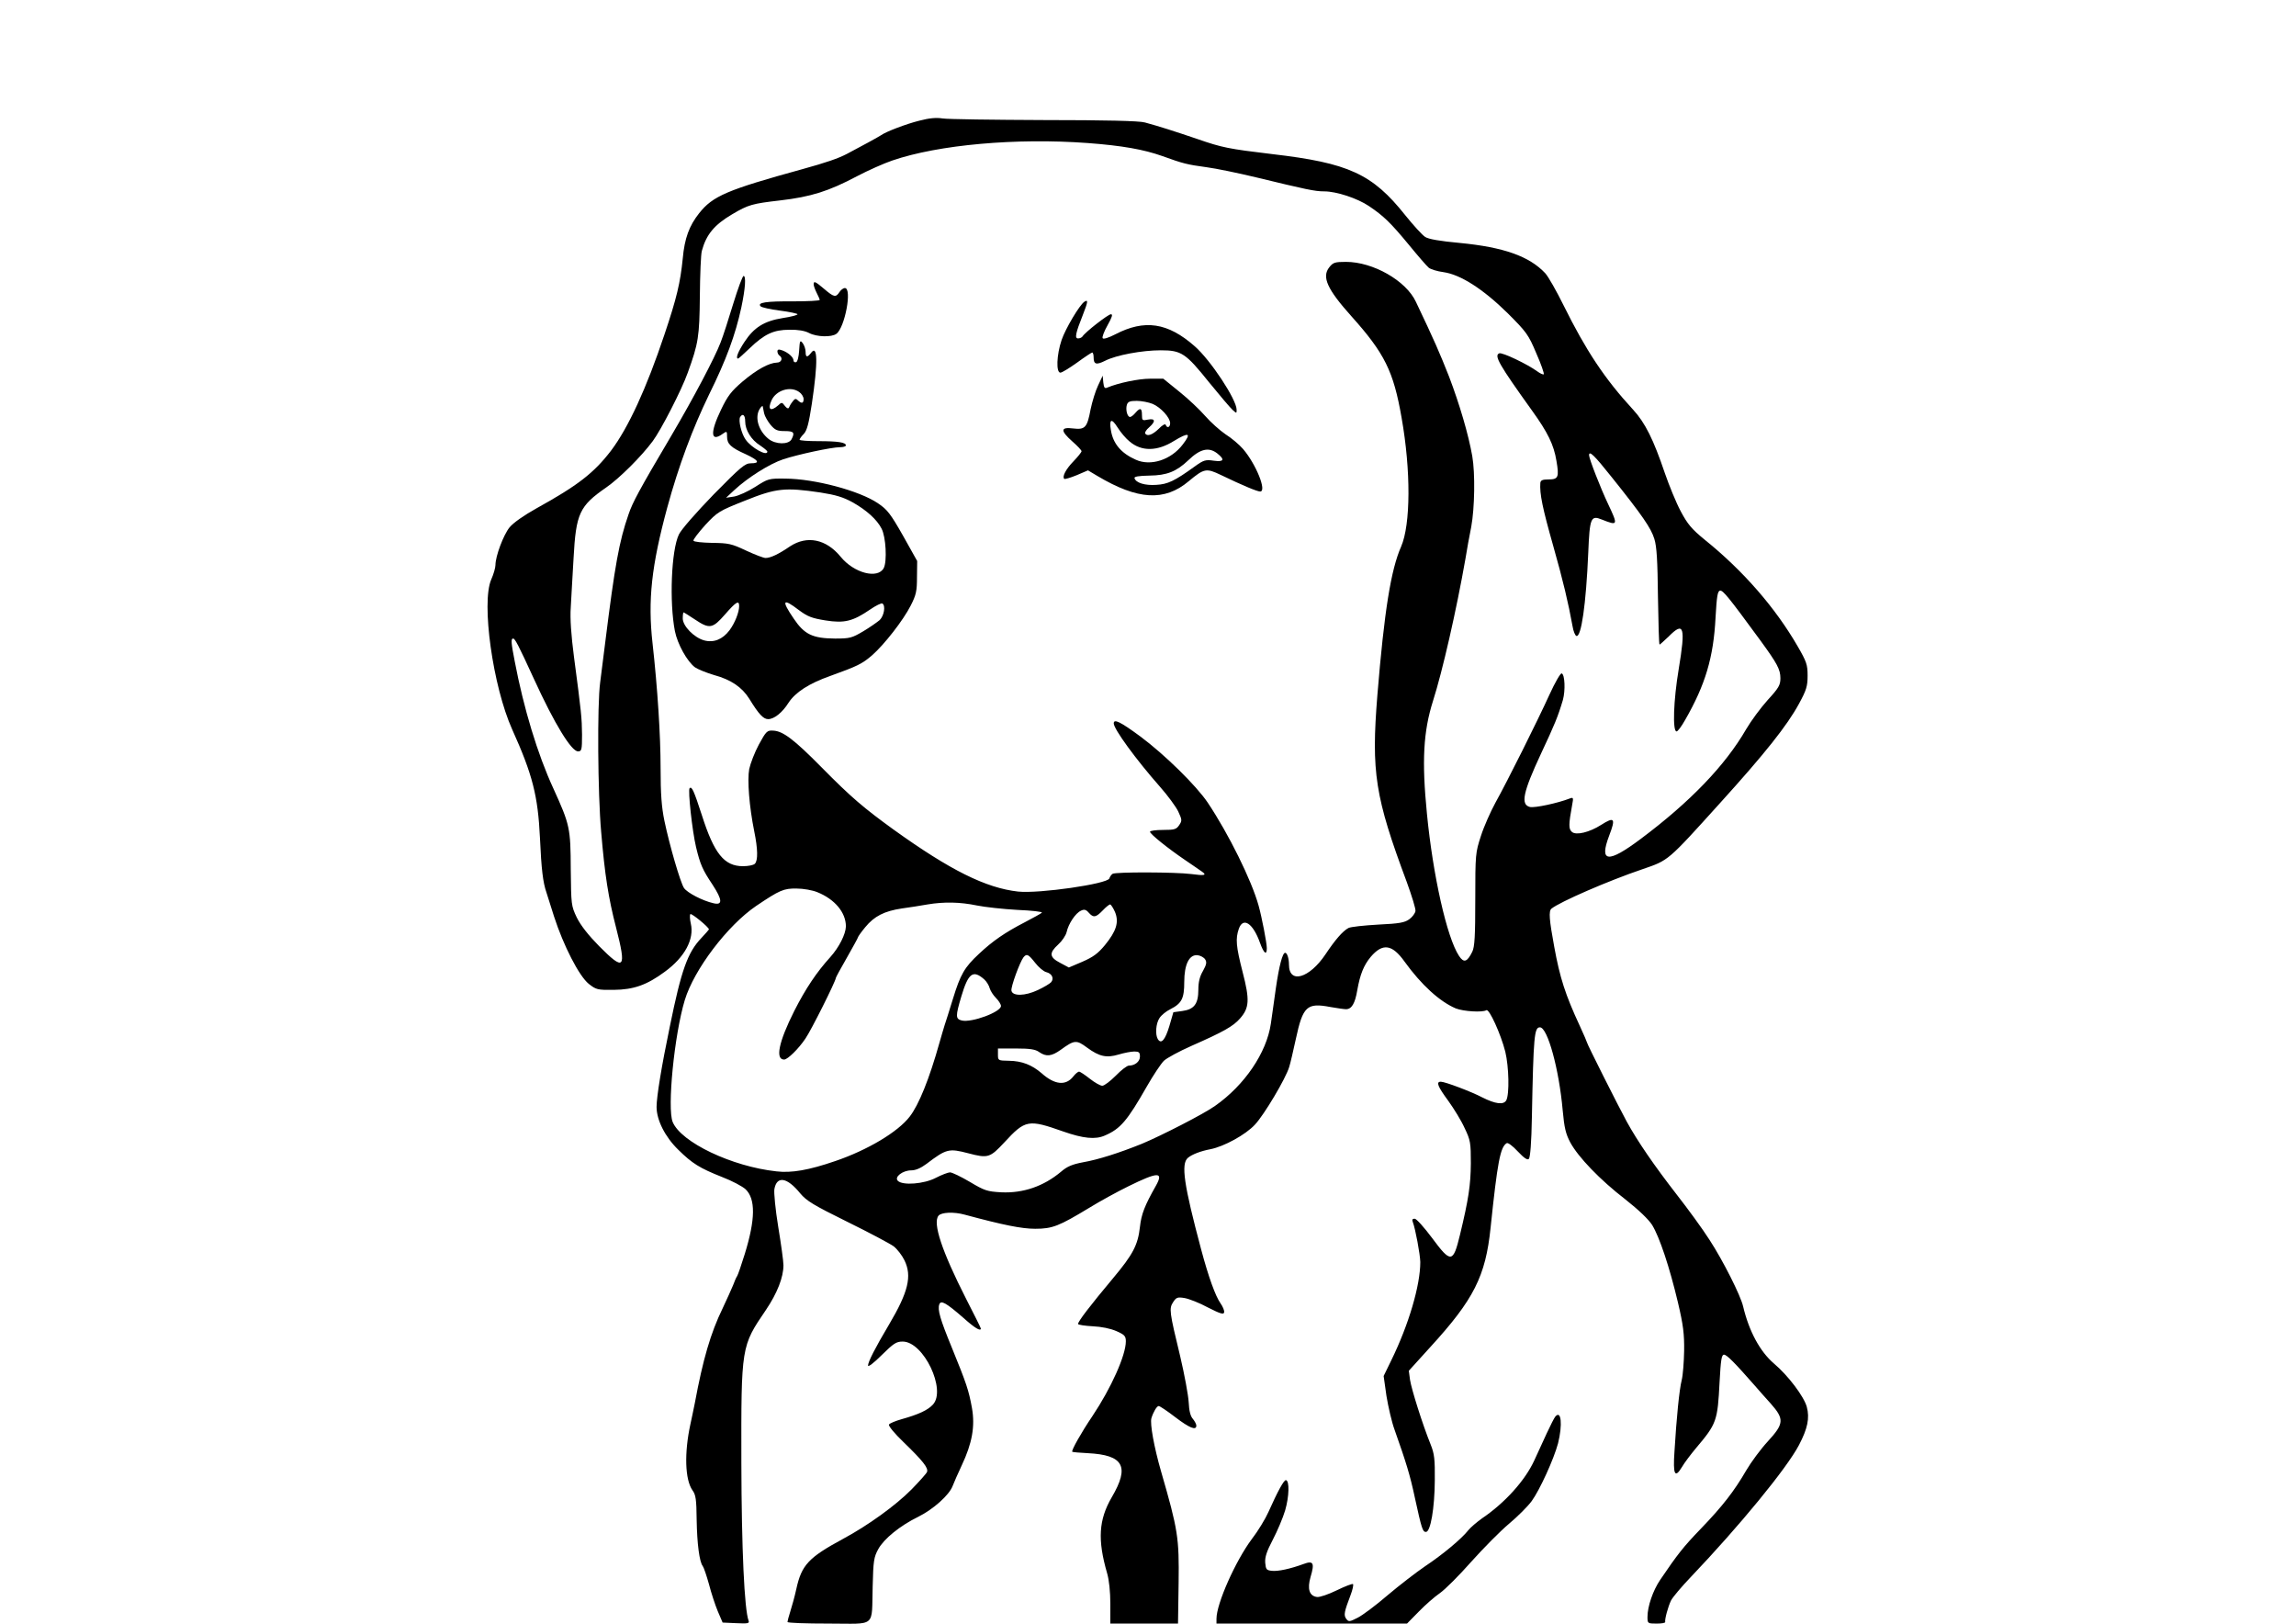 <?xml version="1.0" standalone="no"?>
<!DOCTYPE svg PUBLIC "-//W3C//DTD SVG 20010904//EN"
 "http://www.w3.org/TR/2001/REC-SVG-20010904/DTD/svg10.dtd">
<svg version="1.0" xmlns="http://www.w3.org/2000/svg"
 width="1140pt" height="806pt" viewBox="0 0 1140 806"
 preserveAspectRatio="xMidYMid meet">

<g transform="translate(0,806) scale(0.1,-0.1)"
fill="#000000" stroke="none">
<path d="M4565 7461 c-65 -16 -167 -55 -190 -72 -10 -7 -101 -57 -170 -93 -42
-22 -102 -43 -222 -76 -374 -103 -444 -133 -512 -219 -49 -62 -72 -124 -81
-224 -12 -120 -30 -197 -91 -378 -89 -266 -179 -462 -265 -576 -85 -111 -165
-173 -371 -287 -61 -34 -114 -71 -133 -94 -30 -37 -70 -143 -70 -187 0 -13 -9
-45 -21 -72 -50 -115 8 -530 104 -744 101 -224 128 -329 138 -539 7 -156 15
-221 32 -270 3 -8 20 -62 38 -120 47 -145 124 -295 172 -334 37 -29 43 -31
125 -30 98 1 164 24 253 90 99 72 147 162 129 239 -5 22 -6 43 -2 47 6 5 92
-65 92 -76 0 -1 -17 -21 -37 -42 -69 -72 -100 -159 -157 -439 -41 -196 -66
-350 -66 -400 0 -65 42 -149 108 -213 69 -68 106 -91 217 -135 50 -19 102 -47
117 -61 50 -48 49 -149 -4 -321 -17 -55 -34 -104 -38 -110 -4 -5 -13 -26 -20
-45 -8 -19 -31 -71 -52 -115 -60 -123 -98 -255 -138 -470 -7 -33 -16 -80 -22
-105 -31 -143 -27 -275 10 -328 17 -23 20 -46 21 -146 2 -122 14 -210 30 -230
5 -6 19 -47 31 -90 11 -43 31 -104 44 -135 l24 -56 67 -3 c58 -3 67 -1 62 12
-21 55 -35 357 -36 784 -1 581 -1 578 122 759 56 83 87 162 87 222 0 20 -12
106 -26 191 -14 85 -22 170 -19 187 12 67 63 59 128 -21 32 -38 65 -58 235
-142 108 -53 211 -108 229 -121 18 -14 42 -45 54 -70 38 -78 19 -157 -77 -319
-69 -116 -104 -185 -104 -203 0 -9 28 12 68 52 59 58 72 67 104 67 104 0 218
-240 150 -313 -26 -28 -72 -49 -154 -72 -32 -9 -61 -21 -64 -27 -4 -6 28 -45
72 -87 96 -93 124 -128 117 -148 -3 -8 -38 -47 -77 -87 -78 -79 -216 -179
-341 -246 -170 -92 -205 -129 -231 -248 -8 -37 -22 -87 -30 -112 -8 -25 -14
-48 -14 -52 0 -5 92 -8 205 -8 240 0 212 -24 218 185 3 127 6 145 28 185 28
51 108 116 198 160 75 37 154 108 171 153 7 18 27 64 45 102 52 110 67 194 51
285 -16 88 -27 121 -100 300 -58 141 -72 189 -62 215 8 22 34 7 118 -66 58
-52 88 -70 88 -54 0 3 -33 69 -73 147 -121 238 -167 377 -137 413 14 17 76 20
130 5 193 -52 283 -70 350 -70 86 0 118 13 270 105 52 32 138 79 191 105 150
74 178 74 138 3 -55 -97 -72 -140 -79 -204 -10 -90 -35 -137 -133 -254 -113
-135 -177 -218 -174 -228 1 -4 34 -9 72 -11 44 -2 88 -11 118 -24 41 -18 47
-25 47 -51 0 -69 -73 -232 -166 -371 -55 -81 -106 -172 -100 -177 2 -2 37 -5
77 -7 178 -9 209 -66 119 -219 -65 -112 -71 -211 -23 -377 10 -34 16 -93 16
-152 l0 -98 168 0 168 0 3 202 c3 224 -3 263 -87 553 -35 121 -56 238 -48 265
10 32 27 60 36 60 6 0 43 -25 82 -55 71 -54 105 -68 105 -42 0 7 -8 22 -17 33
-12 13 -19 39 -21 83 -2 35 -21 138 -42 227 -54 223 -56 238 -35 270 15 23 21
26 57 20 22 -4 74 -24 116 -47 61 -31 78 -36 80 -24 2 8 -6 28 -18 45 -25 35
-60 132 -96 267 -86 322 -101 425 -66 455 20 17 64 34 112 43 67 13 175 72
221 122 46 49 153 229 170 286 6 18 20 80 33 139 35 163 55 181 171 159 34 -6
69 -11 78 -11 28 0 45 28 56 94 14 79 32 124 67 166 59 69 106 63 168 -24 83
-115 174 -198 254 -232 38 -15 132 -21 152 -9 14 9 72 -119 94 -206 18 -75 21
-210 5 -241 -13 -24 -54 -19 -121 15 -51 27 -183 77 -204 77 -25 0 -16 -23 37
-95 28 -39 65 -99 81 -135 29 -60 31 -73 31 -175 -1 -108 -11 -177 -54 -355
-34 -141 -45 -142 -139 -15 -39 52 -77 95 -86 95 -11 0 -14 -5 -9 -17 13 -35
36 -159 37 -198 0 -116 -57 -310 -144 -488 l-38 -78 14 -99 c9 -54 26 -129 40
-167 58 -164 77 -225 101 -338 34 -156 39 -170 55 -170 23 0 43 118 44 255 1
107 -2 133 -21 180 -40 99 -95 274 -102 320 l-6 45 106 117 c217 237 275 352
300 593 34 326 48 401 80 420 6 4 30 -14 55 -41 32 -34 48 -44 55 -37 7 7 13
84 15 205 8 408 12 448 40 448 38 0 95 -208 113 -412 8 -87 15 -117 38 -160
39 -72 147 -185 273 -282 66 -52 115 -99 133 -127 37 -60 87 -211 128 -384 27
-114 32 -158 31 -241 -1 -55 -6 -121 -12 -145 -12 -47 -26 -188 -36 -355 -8
-115 2 -135 37 -77 12 21 44 63 69 93 104 123 108 135 118 330 6 111 10 135
22 135 14 0 55 -42 155 -156 17 -19 51 -59 78 -88 67 -76 65 -99 -16 -187 -35
-38 -83 -103 -107 -144 -59 -102 -118 -178 -226 -290 -85 -88 -115 -126 -201
-253 -36 -53 -63 -132 -63 -184 0 -32 1 -33 45 -33 25 0 44 3 43 8 -3 13 14
76 29 107 9 17 52 68 97 115 243 255 477 540 538 656 43 82 54 134 39 190 -14
51 -92 155 -163 215 -70 60 -124 161 -153 283 -12 54 -101 230 -167 331 -35
55 -109 156 -163 225 -111 143 -195 265 -248 362 -42 77 -197 385 -197 392 0
2 -16 40 -36 83 -72 155 -99 239 -127 393 -25 135 -28 177 -14 189 42 34 281
138 452 196 131 45 123 38 384 327 224 247 335 387 393 494 37 68 43 87 43
140 0 54 -5 69 -49 145 -111 192 -270 375 -461 529 -66 54 -86 78 -120 142
-23 43 -58 129 -79 190 -56 165 -97 249 -158 315 -141 153 -234 294 -344 516
-36 73 -77 145 -92 161 -79 84 -206 129 -424 150 -99 9 -156 19 -172 30 -14 9
-58 57 -99 108 -163 205 -281 259 -660 303 -217 26 -248 32 -372 75 -121 41
-187 62 -260 82 -26 8 -199 12 -500 12 -253 1 -480 4 -505 8 -31 5 -66 2 -115
-11z m835 -111 c173 -13 279 -32 372 -65 102 -37 122 -42 218 -55 47 -6 157
-29 245 -50 252 -61 293 -70 340 -70 60 0 164 -34 222 -73 73 -49 108 -83 198
-192 45 -55 90 -107 99 -114 10 -8 42 -18 73 -22 85 -12 197 -84 319 -204 93
-93 103 -106 142 -199 24 -54 40 -101 37 -104 -3 -3 -18 4 -33 15 -48 35 -173
95 -188 89 -27 -11 -1 -56 164 -286 77 -107 107 -168 120 -248 14 -81 9 -92
-39 -92 -30 0 -39 -4 -41 -17 -4 -54 11 -126 64 -313 49 -173 75 -283 96 -399
4 -25 13 -46 19 -48 24 -8 48 156 59 414 7 173 13 186 67 164 81 -32 82 -30
31 78 -37 78 -94 224 -94 241 0 25 25 1 111 -107 153 -191 197 -255 213 -308
12 -38 16 -107 18 -287 2 -131 5 -238 8 -238 3 1 23 19 45 40 76 77 85 49 50
-162 -26 -155 -31 -307 -11 -309 6 -1 25 25 43 57 100 174 141 310 151 509 6
105 10 130 22 133 15 2 42 -31 201 -248 83 -114 99 -143 99 -187 0 -34 -8 -48
-63 -108 -35 -39 -83 -104 -107 -145 -104 -180 -278 -361 -524 -545 -163 -122
-207 -117 -156 17 33 86 26 95 -40 53 -58 -37 -124 -53 -145 -35 -17 15 -17
35 1 134 7 36 6 39 -12 32 -59 -23 -175 -48 -198 -42 -47 12 -34 73 56 266 67
143 83 181 108 265 13 47 10 127 -6 132 -6 2 -33 -45 -60 -104 -61 -134 -210
-432 -269 -538 -24 -44 -57 -118 -72 -165 -27 -83 -28 -90 -28 -315 0 -181 -3
-236 -15 -260 -25 -51 -42 -57 -66 -20 -60 91 -129 398 -159 705 -26 262 -18
408 30 560 47 147 116 449 161 705 7 44 20 116 29 160 17 93 20 265 5 351 -19
108 -63 257 -115 394 -47 119 -73 179 -165 372 -49 105 -213 198 -347 198 -55
0 -64 -3 -83 -27 -38 -48 -10 -109 110 -243 165 -184 209 -273 249 -503 47
-264 45 -531 -2 -640 -51 -115 -84 -322 -118 -737 -31 -384 -12 -506 146 -929
25 -69 45 -133 43 -144 -2 -11 -15 -29 -30 -40 -23 -17 -49 -22 -155 -27 -70
-4 -137 -11 -148 -17 -29 -16 -66 -59 -114 -131 -80 -119 -181 -148 -181 -51
0 31 -9 59 -19 59 -13 0 -30 -65 -46 -175 -8 -60 -20 -140 -25 -177 -21 -144
-130 -305 -277 -408 -54 -39 -267 -148 -363 -188 -114 -46 -218 -79 -293 -92
-52 -10 -78 -20 -109 -47 -86 -72 -187 -107 -296 -102 -71 4 -83 8 -157 52
-44 26 -88 47 -98 47 -9 0 -41 -12 -70 -27 -59 -31 -165 -39 -189 -15 -19 19
24 52 67 52 21 0 47 11 75 32 99 75 111 78 207 53 99 -26 108 -23 180 54 104
113 119 115 292 54 100 -35 160 -41 207 -20 77 33 111 73 208 243 32 56 70
113 85 128 15 14 76 47 137 74 159 70 207 97 241 136 46 52 49 92 13 230 -33
129 -36 166 -19 215 21 60 70 29 105 -69 19 -53 34 -65 34 -27 0 26 -25 155
-41 212 -35 126 -149 356 -252 510 -57 85 -214 239 -335 329 -99 73 -132 89
-132 65 0 -28 110 -179 229 -314 39 -44 80 -100 91 -123 19 -41 20 -46 5 -68
-14 -21 -23 -24 -80 -24 -36 0 -65 -4 -65 -9 0 -11 88 -82 175 -141 36 -25 74
-50 83 -57 26 -18 13 -21 -53 -12 -77 10 -377 11 -391 1 -6 -4 -13 -14 -16
-23 -10 -27 -348 -76 -453 -65 -160 18 -336 105 -620 309 -146 106 -207 157
-355 307 -138 140 -193 181 -241 183 -30 2 -35 -3 -71 -69 -21 -39 -42 -94
-48 -122 -10 -55 0 -185 25 -309 18 -88 19 -145 3 -161 -7 -7 -33 -12 -59 -12
-93 0 -143 62 -204 253 -40 123 -50 145 -61 134 -9 -9 13 -212 32 -292 21 -87
32 -112 82 -187 49 -75 51 -103 5 -92 -54 12 -131 52 -147 76 -18 28 -71 209
-97 333 -14 68 -19 132 -19 263 0 160 -15 395 -40 619 -24 214 -5 385 73 673
57 209 126 393 208 562 85 172 130 294 160 432 20 95 24 156 11 156 -5 0 -28
-62 -51 -137 -23 -76 -51 -163 -63 -193 -29 -76 -134 -275 -243 -460 -162
-274 -194 -334 -214 -393 -47 -135 -68 -253 -116 -637 -9 -69 -20 -158 -25
-198 -15 -108 -12 -553 5 -742 18 -214 36 -328 74 -475 53 -206 41 -218 -84
-92 -54 55 -91 102 -111 142 -28 59 -28 63 -30 240 -1 204 -4 220 -86 400 -79
171 -148 400 -192 631 -18 92 -20 114 -8 114 9 0 25 -30 103 -200 102 -223
186 -360 219 -360 18 0 20 7 20 83 -1 84 -3 107 -40 386 -14 107 -20 192 -16
245 2 44 9 155 14 246 12 221 29 258 162 350 65 45 173 152 231 230 41 55 144
255 174 340 53 146 58 179 60 380 1 107 5 209 10 225 22 81 62 129 150 181 81
48 100 53 238 69 155 18 242 46 382 120 55 29 134 64 175 78 230 79 617 113
970 87z m-1342 -3719 c87 -35 142 -101 142 -170 -1 -39 -34 -104 -78 -153 -68
-75 -122 -156 -178 -266 -78 -155 -96 -243 -50 -242 17 1 70 52 105 104 29 42
151 286 151 301 0 3 25 49 55 101 30 53 55 98 55 101 0 3 16 26 36 50 45 55
95 80 181 93 37 5 95 14 128 20 84 14 162 12 245 -5 39 -8 130 -18 201 -22 71
-3 126 -9 122 -14 -4 -4 -42 -25 -84 -47 -99 -51 -161 -94 -228 -157 -72 -67
-92 -101 -130 -225 -18 -58 -36 -116 -41 -130 -4 -14 -16 -52 -25 -85 -51
-182 -103 -310 -148 -368 -59 -77 -211 -167 -370 -221 -131 -45 -217 -60 -292
-51 -221 24 -473 144 -515 245 -28 68 8 433 60 605 46 152 212 371 355 468
116 78 136 87 200 86 33 0 79 -8 103 -18z m1478 -98 c21 -51 7 -95 -50 -165
-34 -41 -58 -59 -111 -82 l-68 -29 -43 23 c-54 28 -56 49 -10 91 19 17 38 45
42 62 9 41 44 94 71 106 16 8 25 6 39 -10 23 -26 35 -24 69 11 16 17 32 30 37
30 4 0 15 -17 24 -37z m-396 -253 c17 -22 42 -43 55 -46 28 -7 40 -31 24 -50
-6 -7 -36 -25 -66 -39 -63 -30 -126 -31 -131 -3 -4 18 42 143 60 166 16 19 24
15 58 -28z m844 17 c9 -14 6 -26 -11 -57 -16 -27 -23 -55 -23 -93 0 -71 -21
-98 -80 -106 l-44 -6 -20 -69 c-21 -69 -40 -91 -57 -65 -14 23 -10 78 8 105 9
14 33 34 54 44 57 29 69 54 69 135 0 88 25 138 67 133 14 -2 31 -11 37 -21z
m-1097 -99 c12 -11 24 -31 27 -44 4 -13 17 -34 31 -48 14 -14 25 -32 25 -40 0
-30 -146 -84 -195 -72 -31 8 -31 21 -2 119 35 117 58 134 114 85z m511 -339
c60 -44 96 -52 156 -34 27 8 62 15 78 15 23 0 28 -4 28 -25 0 -25 -25 -45 -55
-45 -9 0 -38 -22 -65 -50 -27 -27 -57 -50 -67 -50 -10 0 -38 16 -62 35 -24 19
-48 35 -53 35 -6 0 -19 -11 -29 -24 -37 -47 -92 -42 -157 16 -49 42 -98 61
-162 62 -54 1 -55 1 -55 31 l0 30 90 0 c69 0 96 -4 115 -18 35 -24 61 -21 106
11 69 50 78 51 132 11z"/>
<path d="M4040 6648 c0 -7 7 -26 15 -42 8 -15 15 -32 15 -35 0 -4 -60 -7 -132
-7 -135 1 -180 -6 -161 -25 5 -5 48 -15 96 -21 48 -6 87 -15 87 -18 0 -4 -33
-13 -74 -19 -92 -15 -142 -46 -190 -119 -32 -49 -45 -82 -31 -82 2 0 28 23 57
51 74 71 119 92 198 92 42 1 76 -5 97 -16 38 -20 112 -22 136 -4 42 31 79 227
42 227 -8 0 -20 -9 -27 -20 -18 -28 -28 -25 -75 15 -45 38 -53 42 -53 23z"/>
<path d="M5384 6562 c-24 -16 -94 -134 -113 -190 -25 -74 -28 -162 -6 -162 8
0 45 23 83 50 38 28 72 50 75 50 4 0 7 -11 7 -24 0 -35 13 -39 57 -17 54 28
184 52 276 52 103 0 124 -14 241 -160 52 -64 104 -125 115 -135 21 -19 21 -19
21 0 0 50 -129 246 -208 315 -134 118 -249 135 -395 59 -33 -17 -59 -25 -62
-19 -4 5 7 34 24 64 23 41 27 55 17 55 -14 0 -128 -89 -141 -110 -3 -5 -13
-10 -22 -10 -18 0 -13 25 24 118 25 64 27 77 7 64z"/>
<path d="M3968 6321 c-2 -32 -8 -56 -15 -59 -7 -2 -13 2 -13 8 0 16 -24 38
-54 50 -20 7 -26 6 -26 -5 0 -7 5 -17 10 -20 19 -12 10 -35 -12 -35 -39 -1
-100 -34 -171 -94 -56 -48 -74 -71 -107 -140 -55 -114 -52 -163 8 -120 21 15
22 14 22 -14 0 -36 19 -54 93 -87 64 -30 73 -45 25 -45 -29 0 -50 -18 -185
-155 -87 -90 -160 -173 -172 -198 -38 -78 -48 -336 -20 -480 13 -65 61 -151
100 -180 15 -10 57 -27 94 -38 85 -23 140 -61 176 -119 46 -75 69 -100 93
-100 30 0 71 33 101 81 34 52 101 96 209 134 133 48 156 59 205 101 61 53 156
175 193 248 27 53 31 72 31 141 l1 80 -70 125 c-62 109 -78 130 -124 161 -92
63 -315 122 -460 123 -83 1 -86 0 -150 -41 -36 -23 -83 -44 -105 -48 l-40 -6
42 39 c66 61 173 129 242 152 73 24 240 60 282 60 16 0 29 4 29 9 0 15 -40 21
-137 21 -51 0 -93 3 -93 7 0 4 9 17 21 29 16 17 25 52 40 150 31 207 29 298
-5 251 -18 -23 -26 -21 -26 6 0 13 -6 32 -14 43 -13 17 -15 15 -18 -35z m0
-207 c12 -8 22 -24 22 -35 0 -22 -10 -24 -29 -6 -10 10 -15 8 -26 -7 -8 -10
-16 -24 -18 -30 -3 -6 -11 -3 -20 9 -14 19 -16 19 -34 2 -37 -32 -53 -20 -32
26 23 50 94 72 137 41z m-174 -106 c3 -14 18 -40 32 -57 22 -26 33 -31 70 -31
45 0 52 -7 34 -41 -15 -27 -79 -26 -114 2 -50 40 -70 107 -44 149 7 11 14 17
15 13 1 -5 4 -20 7 -35z m-94 -40 c0 -43 30 -92 75 -120 19 -13 35 -26 35 -30
0 -25 -80 19 -108 60 -21 29 -37 96 -27 112 13 20 25 9 25 -22z m374 -353 c76
-12 113 -23 160 -49 69 -39 120 -85 143 -130 22 -41 28 -163 11 -196 -30 -56
-148 -25 -214 56 -72 88 -167 107 -251 52 -57 -39 -97 -58 -122 -58 -10 0 -54
17 -97 37 -72 34 -87 37 -168 38 -49 1 -91 5 -93 11 -2 5 25 40 59 78 61 65
67 69 198 121 154 62 198 66 374 40z m-404 -564 c0 -30 -21 -84 -48 -120 -34
-45 -78 -63 -126 -50 -50 14 -106 71 -106 109 0 17 2 30 4 30 2 0 27 -16 56
-35 73 -49 88 -46 150 25 55 63 70 72 70 41z m297 -20 c43 -32 64 -40 132 -51
94 -15 136 -4 221 54 29 20 56 33 61 30 17 -10 9 -60 -13 -82 -13 -11 -50 -37
-82 -56 -56 -33 -66 -36 -140 -36 -111 1 -152 20 -205 99 -63 92 -55 104 26
42z"/>
<path d="M5452 6146 c-13 -27 -29 -80 -37 -118 -17 -91 -27 -102 -87 -95 -63
8 -64 -11 -3 -65 25 -22 45 -43 45 -48 0 -5 -18 -27 -39 -49 -39 -40 -58 -77
-47 -88 3 -3 30 5 62 18 l56 24 47 -28 c200 -119 333 -127 453 -26 77 64 87
66 160 31 108 -52 180 -82 195 -82 34 0 -20 135 -85 211 -19 22 -58 55 -87 73
-28 19 -74 60 -101 91 -27 31 -85 86 -129 121 l-79 64 -66 0 c-57 0 -157 -21
-212 -44 -13 -6 -17 -1 -20 26 l-3 33 -23 -49z m271 -91 c40 -17 87 -68 87
-96 0 -21 -16 -26 -22 -8 -2 7 -18 -2 -35 -20 -31 -30 -57 -39 -67 -23 -3 5 6
19 19 30 34 30 32 46 -5 39 -28 -6 -30 -4 -30 23 0 35 -9 38 -33 10 -9 -11
-21 -20 -26 -20 -14 0 -23 37 -16 60 5 16 15 20 49 20 24 0 59 -7 79 -15z
m-114 -187 c59 -50 137 -49 220 3 74 45 88 40 44 -17 -58 -77 -160 -110 -234
-76 -72 32 -112 79 -123 145 -10 57 3 63 33 15 15 -24 42 -56 60 -70z m435
-59 c39 -31 33 -43 -18 -36 -40 6 -50 3 -93 -28 -101 -73 -135 -89 -192 -92
-56 -4 -101 10 -108 33 -3 8 20 12 74 13 87 1 134 20 193 76 59 57 102 67 144
34z"/>
<path d="M7722 1027 c-5 -6 -24 -43 -42 -82 -17 -38 -45 -99 -62 -135 -46
-100 -146 -211 -260 -288 -25 -18 -56 -44 -68 -59 -33 -42 -125 -119 -215
-179 -44 -30 -127 -94 -185 -143 -58 -50 -125 -100 -149 -112 -41 -21 -45 -21
-57 -5 -13 18 -10 34 22 118 10 26 15 50 12 54 -4 3 -40 -11 -81 -31 -41 -20
-85 -35 -98 -33 -38 5 -49 40 -32 99 21 70 14 83 -34 65 -65 -24 -128 -38
-159 -34 -26 3 -29 7 -32 40 -2 28 7 56 38 115 22 42 50 108 61 145 20 69 22
147 4 150 -10 2 -41 -55 -87 -158 -15 -34 -52 -95 -83 -135 -81 -109 -175
-320 -175 -395 l0 -24 473 0 473 0 59 60 c32 33 79 74 104 91 26 18 96 88 156
156 61 68 145 153 188 189 43 36 93 86 112 112 40 55 110 208 131 287 23 92
16 168 -14 132z"/>
</g>
</svg>
